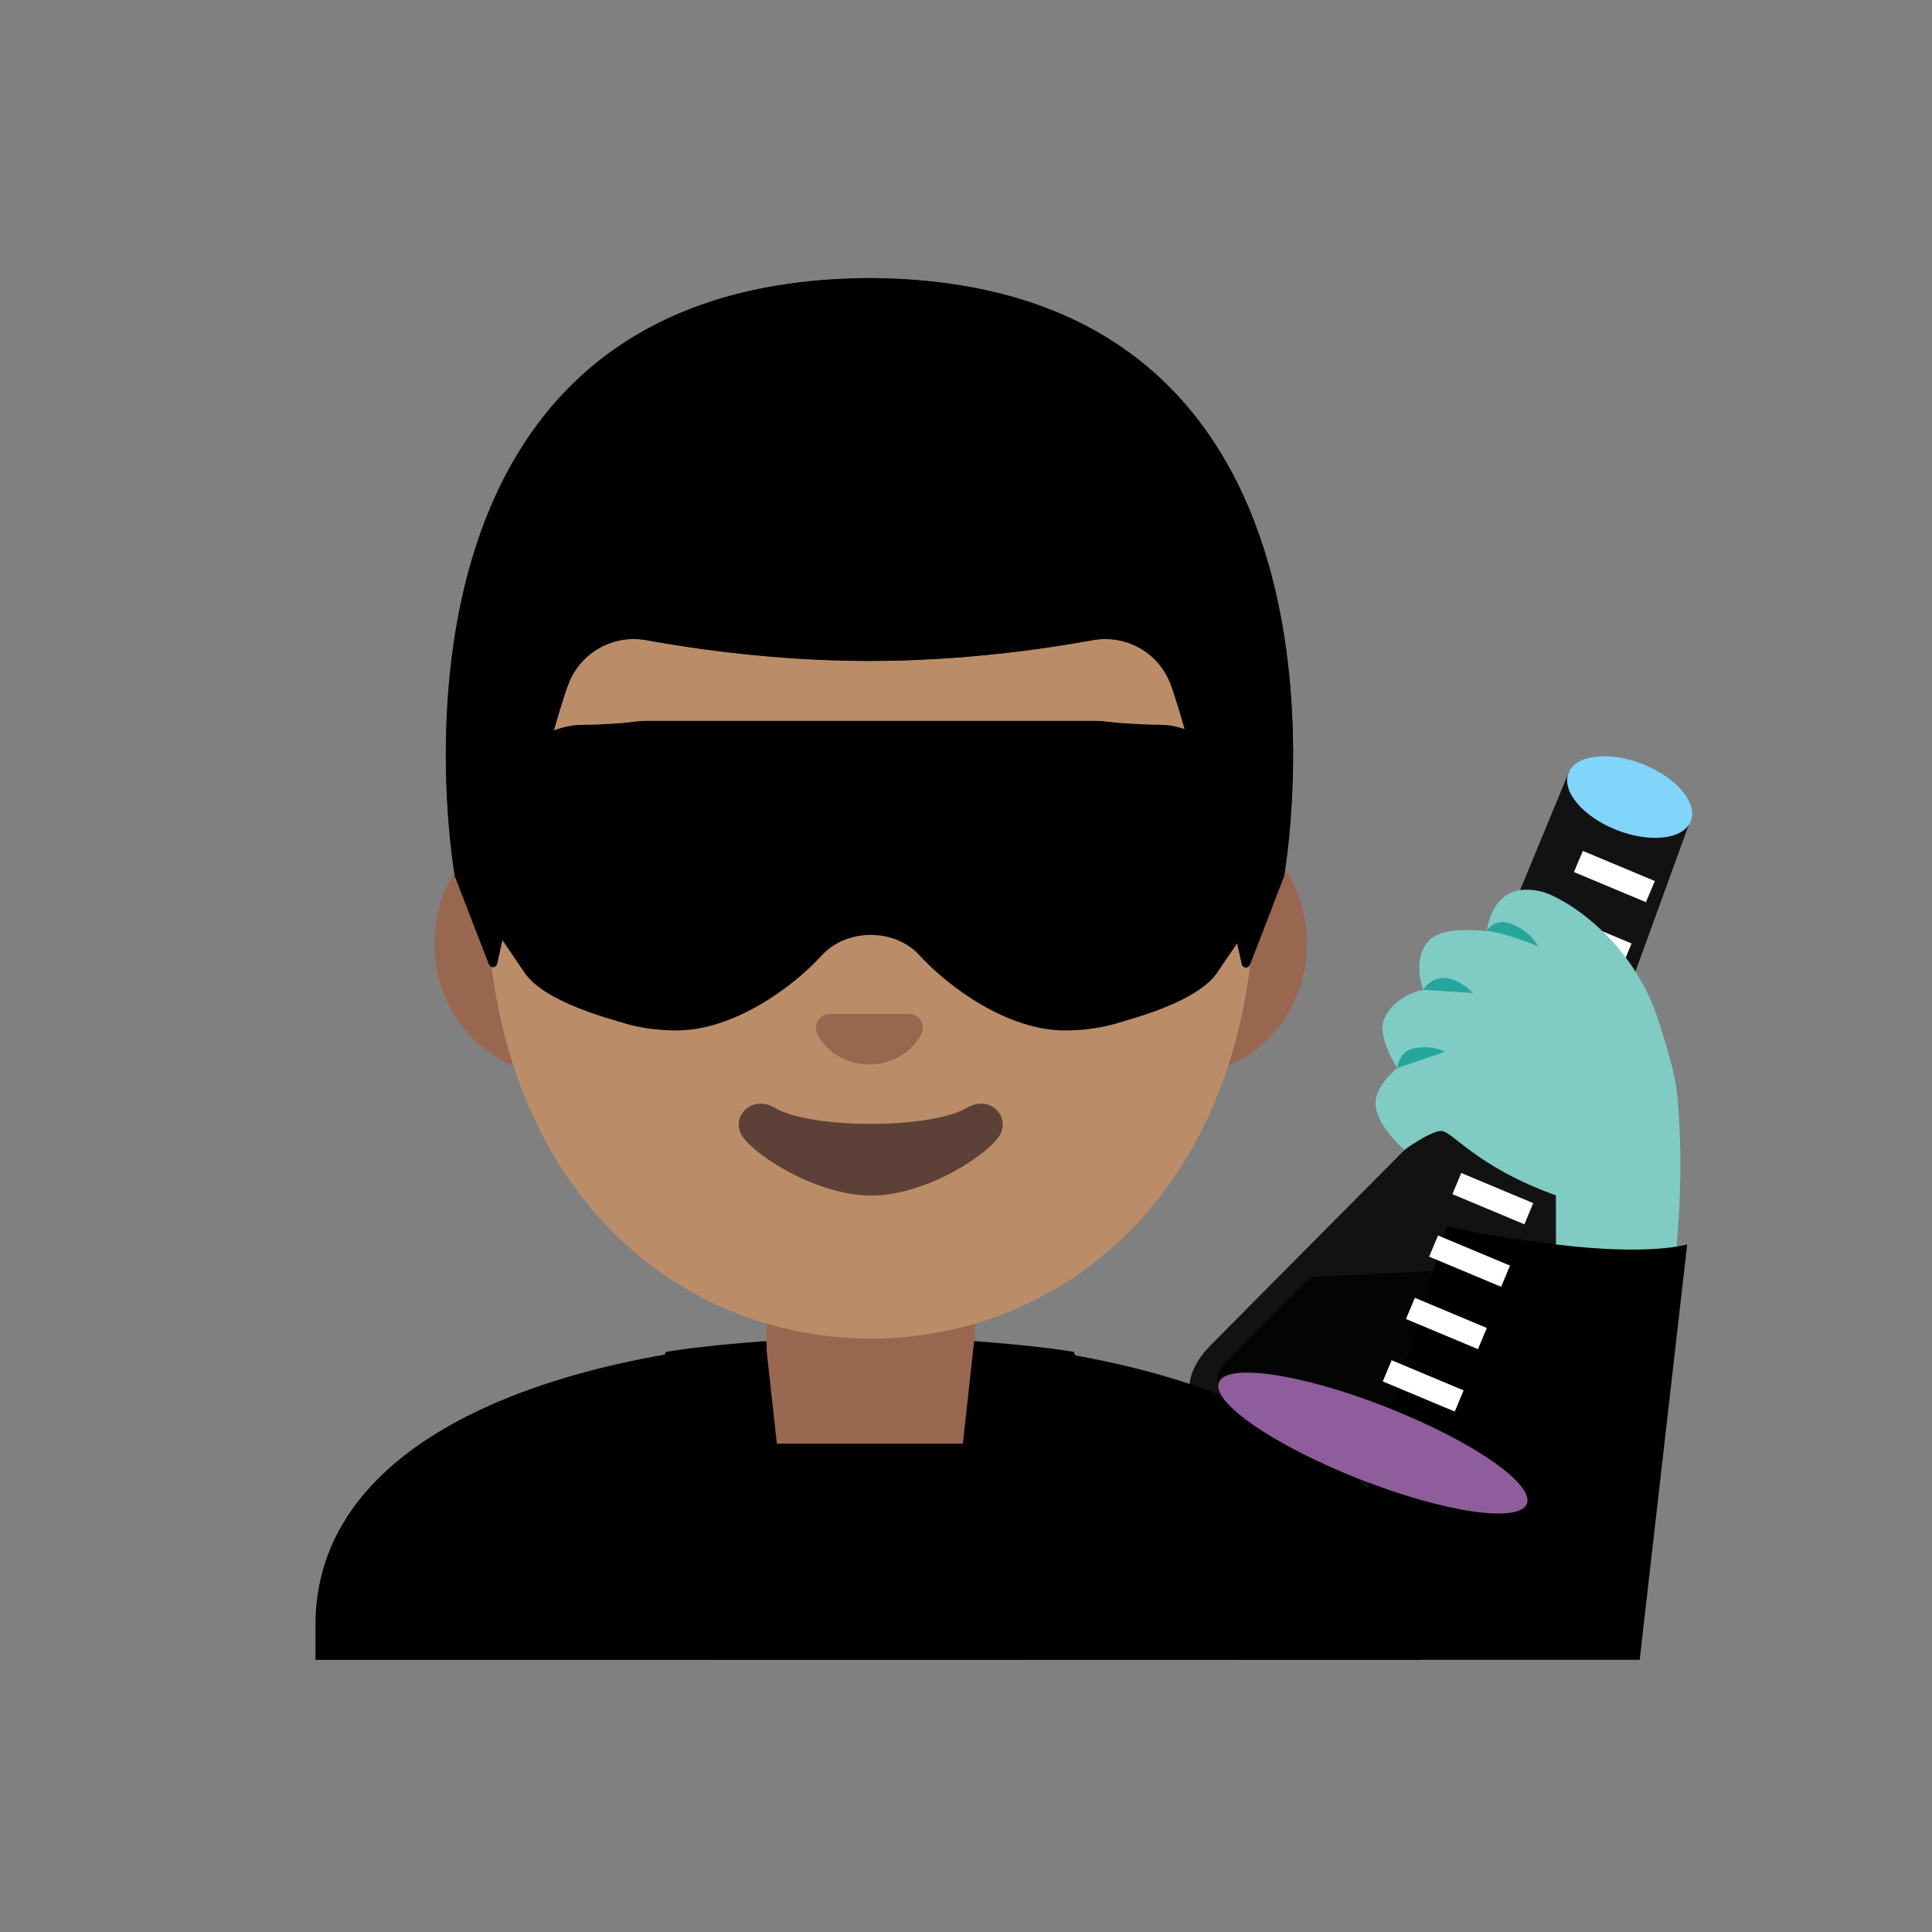 <svg width='50' height='50' viewBox='0 0 50 50' fill='none' xmlns='http://www.w3.org/2000/svg'>
    <rect x="0" y="0" width="50" height="50" fill="#808080" stroke="none"/>
    <path d='M22.45 34.616C15.438 34.637 8.164 36.792 8.164 42.056V42.958H36.732V42.056C36.735 36.789 29.462 34.634 22.45 34.616V34.616Z' fill='url(#paint0_radial)' />
    <path d='M33.761 37.193L32.033 42.955H36.732V42.053C36.735 39.963 35.584 38.362 33.761 37.193V37.193Z' fill='url(#paint1_linear)' />
    <path d='M22.536 33.47H19.84V36.433C19.84 37.772 20.938 38.858 22.292 38.858H22.782C24.136 38.858 25.234 37.772 25.234 36.433V33.47H22.536Z' fill='#99674F' />
    <path d='M25.674 37.362H19.395L20.113 42.955H25.032L25.674 37.362Z' fill='url(#paint2_linear)' />
    <path d='M19.813 34.708C18.056 34.836 17.233 34.987 17.233 34.987L16.304 37.154L17.863 38.458L16.414 40.283L18.528 42.955H20.719L19.813 34.708Z' fill='url(#paint3_linear)' />
    <path d='M25.21 34.708C26.968 34.836 27.79 34.987 27.79 34.987L28.719 37.154L27.161 38.458L28.61 40.283L26.496 42.955H24.305L25.21 34.708V34.708Z' fill='url(#paint4_linear)' />
    <path d='M43.347 27.951C43.685 30.264 43.314 32.959 43.314 32.959L40.268 32.692C40.268 32.692 40.153 30.938 40.268 30.935L43.347 27.951Z' fill='#80CBC4' />
    <path d='M40.28 32.208C38.303 31.968 37.433 31.733 37.433 31.733L34.066 42.955H42.435L43.664 32.205C43.667 32.205 42.732 32.505 40.28 32.208V32.208Z' fill='url(#paint5_linear)' />
    <path opacity='0.86' d='M39.838 39.568C39.164 39.983 37.133 39.603 35.162 38.9C33.642 38.356 32.422 37.665 32.41 37.662C32.252 37.588 30.777 36.786 30.777 35.958C30.777 35.269 31.359 34.803 31.501 34.643L31.531 34.613L36.715 29.391L40.615 19.95L40.621 19.947C40.621 19.947 41.322 19.707 42.305 20.093C43.287 20.479 43.792 21.12 43.792 21.12L43.786 21.123L40.268 30.807C40.268 30.807 40.277 37.748 40.268 38.345C40.256 39.152 40.161 39.366 39.838 39.568V39.568Z' fill='url(#paint6_linear)' />
    <path opacity='0.8' d='M38.769 39.105C37.094 38.452 33.609 37.071 31.932 36.391C31.478 36.204 31.359 35.619 31.703 35.272L33.909 33.048L39.701 32.769V38.466C39.701 38.944 39.217 39.28 38.769 39.105V39.105Z' fill='url(#paint7_radial)' />
    <path d='M35.786 35.751L36.015 35.203L37.878 35.983L37.649 36.531L35.786 35.751Z' fill='white' />
    <path d='M36.387 34.136L36.616 33.587L38.479 34.368L38.25 34.916L36.387 34.136Z' fill='white' />
    <path d='M36.986 32.522L37.216 31.974L39.079 32.754L38.849 33.302L36.986 32.522Z' fill='white' />
    <path d='M37.588 30.905L37.817 30.357L39.68 31.137L39.451 31.685L37.588 30.905Z' fill='white' />
    <path d='M38.189 29.29L38.418 28.742L40.281 29.522L40.052 30.07L38.189 29.29Z' fill='white' />
    <path d='M38.786 27.677L39.015 27.128L40.879 27.908L40.649 28.456L38.786 27.677Z' fill='white' />
    <path d='M39.386 26.061L39.616 25.513L41.479 26.293L41.249 26.841L39.386 26.061Z' fill='white' />
    <path d='M40.133 24.185L40.363 23.637L42.225 24.417L41.996 24.965L40.133 24.185Z' fill='white' />
    <path d='M40.734 22.569L40.964 22.021L42.827 22.801L42.597 23.348L40.734 22.569Z' fill='white' />
    <path d='M36.346 29.759C36.346 29.759 35.595 29.124 35.598 28.545C35.601 28.082 36.16 27.642 36.16 27.642C36.16 27.642 35.625 26.82 35.821 26.372C36.1 25.736 36.833 25.615 36.833 25.615C36.833 25.615 36.501 24.786 37.026 24.3C37.4 23.952 38.481 24.098 38.481 24.098C38.481 24.098 38.588 22.738 39.912 23.079C40.428 23.213 42.26 24.264 42.943 26.482C43.371 27.868 43.537 28.281 43.4 30.359C43.341 31.241 41.111 31.241 40.271 30.938C38.178 30.184 37.584 29.263 37.297 29.269C37.006 29.275 36.346 29.759 36.346 29.759V29.759Z' fill='#80CBC4' />
    <path d='M36.605 27.126C36.391 27.165 36.225 27.337 36.177 27.551L36.157 27.643L37.398 27.218C37.11 27.081 36.822 27.087 36.605 27.126V27.126Z' fill='#26A69A' />
    <path d='M38.116 25.699C37.947 25.512 37.751 25.405 37.576 25.343C37.297 25.244 36.988 25.363 36.833 25.616L38.116 25.699Z' fill='#26A69A' />
    <path d='M39.093 23.902C38.876 23.816 38.618 23.881 38.487 24.074C38.484 24.08 38.481 24.086 38.478 24.089C39.007 24.154 39.8 24.487 39.8 24.487C39.636 24.172 39.333 23.997 39.093 23.902Z' fill='#26A69A' />
    <path d='M39.514 38.918C39.716 38.407 38.095 37.289 35.894 36.422C33.693 35.554 31.745 35.265 31.544 35.776C31.342 36.287 32.963 37.404 35.164 38.272C37.365 39.14 39.313 39.429 39.514 38.918Z' fill='#8F5D9B' />
    <path d='M43.758 21.251C43.943 20.779 43.385 20.118 42.511 19.774C41.637 19.43 40.778 19.533 40.592 20.004C40.407 20.476 40.965 21.137 41.839 21.481C42.713 21.825 43.572 21.722 43.758 21.251Z' fill='#81D4FA' />
    <path d='M30.646 21.034H14.422C12.673 21.034 11.242 22.56 11.242 24.421C11.242 26.283 12.673 27.809 14.422 27.809H30.646C32.395 27.809 33.825 26.283 33.825 24.421C33.825 22.56 32.395 21.034 30.646 21.034Z' fill='#99674F' />
    <path d='M22.536 9.346C17.37 9.346 12.585 14.871 12.585 22.824C12.585 30.733 17.516 34.643 22.536 34.643C27.556 34.643 32.487 30.733 32.487 22.824C32.487 14.871 27.702 9.346 22.536 9.346V9.346Z' fill='#BA8D68' />
    <path d='M23.646 26.265C23.613 26.253 23.584 26.244 23.551 26.241H21.449C21.416 26.244 21.384 26.253 21.354 26.265C21.164 26.342 21.06 26.538 21.149 26.749C21.238 26.96 21.657 27.547 22.5 27.547C23.343 27.547 23.762 26.957 23.851 26.749C23.943 26.541 23.839 26.342 23.646 26.265Z' fill='#99674F' />
    <path d='M25.032 28.666C24.085 29.227 20.986 29.227 20.042 28.666C19.499 28.343 18.944 28.839 19.169 29.331C19.392 29.815 21.081 30.941 22.545 30.941C24.008 30.941 25.677 29.815 25.899 29.331C26.125 28.836 25.576 28.343 25.032 28.666V28.666Z' fill='#5D4037' />
    <path d='M15.669 21.061C16.556 19.805 18.572 19.687 19.727 20.622C19.911 20.77 20.155 20.978 20.226 21.209C20.345 21.587 19.982 21.881 19.629 21.791C19.404 21.735 19.193 21.613 18.97 21.545C18.563 21.417 18.27 21.382 17.904 21.382C17.364 21.379 17.017 21.447 16.503 21.655C16.292 21.741 16.12 21.878 15.88 21.777C15.604 21.661 15.5 21.308 15.669 21.061V21.061Z' fill='#613E31' />
    <path d='M28.829 21.773C28.743 21.735 28.66 21.687 28.574 21.651C28.046 21.432 27.746 21.375 27.173 21.378C26.668 21.381 26.368 21.45 25.974 21.583C25.733 21.666 25.427 21.874 25.16 21.794C24.771 21.675 24.78 21.248 24.994 20.975C25.249 20.654 25.596 20.41 25.971 20.25C26.831 19.876 27.882 19.93 28.693 20.413C28.957 20.571 29.245 20.788 29.405 21.061C29.64 21.447 29.287 21.96 28.829 21.773Z' fill='#613E31' />
    <path d='M17.91 25.036C18.719 25.036 19.374 24.358 19.374 23.522C19.374 22.685 18.719 22.008 17.91 22.008C17.102 22.008 16.447 22.685 16.447 23.522C16.447 24.358 17.102 25.036 17.91 25.036Z' fill='#49362E' />
    <path d='M27.158 25.036C27.966 25.036 28.622 24.358 28.622 23.522C28.622 22.685 27.966 22.008 27.158 22.008C26.35 22.008 25.695 22.685 25.695 23.522C25.695 24.358 26.35 25.036 27.158 25.036Z' fill='#49362E' />
    <path d='M22.506 7.196H22.494C9.007 7.268 11.771 22.675 11.771 22.675C11.771 22.675 12.376 24.264 12.652 24.964C12.691 25.065 12.84 25.053 12.863 24.95C13.151 23.661 14.187 19.092 14.71 17.703C14.86 17.307 15.144 16.976 15.513 16.768C15.882 16.56 16.312 16.488 16.729 16.566C18.05 16.806 20.157 17.103 22.479 17.103H22.527C24.851 17.103 26.956 16.806 28.277 16.566C29.138 16.408 29.987 16.886 30.293 17.703C30.812 19.086 31.843 23.628 32.133 24.935C32.157 25.042 32.306 25.05 32.344 24.95L33.229 22.672C33.232 22.675 35.996 7.268 22.506 7.196V7.196Z' fill='#543930' />
    <path d='M33.233 22.675C33.233 22.675 35.996 7.268 22.506 7.196H22.495C22.284 7.196 22.079 7.202 21.877 7.211C21.476 7.229 21.087 7.259 20.713 7.303H20.701C20.675 7.306 20.651 7.312 20.624 7.315C9.275 8.743 11.771 22.675 11.771 22.675L12.656 24.956C12.695 25.056 12.84 25.047 12.864 24.941C13.155 23.637 14.188 19.089 14.711 17.706C14.86 17.309 15.144 16.979 15.514 16.771C15.883 16.563 16.313 16.491 16.729 16.569C18.05 16.809 20.158 17.106 22.48 17.106H22.527C24.852 17.106 26.957 16.809 28.278 16.569C29.139 16.411 29.988 16.889 30.294 17.706C30.816 19.095 31.852 23.673 32.14 24.956C32.164 25.062 32.309 25.071 32.348 24.97C32.624 24.27 33.233 22.675 33.233 22.675V22.675Z' fill='url(#paint8_radial)' />
    <path d='M16.299 19.155H28.961L30.68 20.669V25.131C30.68 25.131 29.51 26.764 26.69 26.078C23.87 25.392 24.247 23.688 22.569 23.688C20.892 23.688 20.12 26.41 16.448 26.336C16.448 26.336 14.554 26.17 14.203 24.983L14.123 20.052L16.299 19.155V19.155Z' fill='url(#paint9_linear)' />
    <path d='M33.273 22.257C33.276 22.456 33.217 22.649 33.104 22.812L31.48 25.202C30.869 26.048 28.72 26.517 28.72 26.517L31.148 23.804L30.685 20.39L28.479 18.668C28.479 18.668 29.39 18.757 30.035 18.757C30.679 18.757 31.32 19.17 31.65 19.398L32.843 20.221C33.104 20.402 33.259 20.695 33.262 21.013L33.273 22.257V22.257Z' fill='url(#paint10_linear)' />
    <path d='M11.804 22.26C11.801 22.459 11.86 22.652 11.973 22.815L13.597 25.205C14.209 26.051 16.358 26.52 16.358 26.52L13.929 23.806L14.393 20.392L16.598 18.671C16.598 18.671 15.687 18.76 15.043 18.76C14.399 18.76 13.757 19.172 13.428 19.401L12.234 20.223C11.973 20.404 11.819 20.698 11.816 21.016L11.804 22.26V22.26Z' fill='url(#paint11_linear)' />
    <path d='M28.317 19.546C28.643 19.546 29.186 19.65 29.647 19.944C30.27 20.342 30.288 20.802 30.294 20.954C30.303 21.182 30.312 21.402 30.323 21.622C30.353 22.307 30.383 22.954 30.383 23.584C30.383 24.875 29.222 25.775 27.563 25.775C26.39 25.775 25.063 24.786 24.457 24.121C23.982 23.602 23.282 23.302 22.534 23.302C21.785 23.302 21.085 23.602 20.61 24.121C20.004 24.786 18.677 25.775 17.505 25.775C15.845 25.775 14.684 24.875 14.684 23.584C14.684 22.951 14.714 22.304 14.743 21.622C14.752 21.402 14.764 21.179 14.773 20.954C14.779 20.802 14.797 20.342 15.42 19.944C15.881 19.65 16.424 19.546 16.75 19.546H28.317V19.546ZM28.317 18.656H16.753C15.691 18.656 13.951 19.339 13.886 20.918C13.847 21.868 13.796 22.729 13.796 23.587C13.796 25.368 15.343 26.668 17.507 26.668C18.992 26.668 20.521 25.546 21.269 24.724C21.59 24.374 22.061 24.195 22.534 24.195C23.003 24.195 23.481 24.374 23.798 24.724C24.549 25.546 26.075 26.668 27.56 26.668C29.724 26.668 31.271 25.368 31.271 23.587C31.271 22.732 31.22 21.868 31.181 20.918C31.119 19.339 29.38 18.656 28.317 18.656V18.656Z' fill='url(#paint12_radial)' />
    <defs>
      <radialGradient id='paint0_radial' cx='0' cy='0' r='1' gradientUnits='userSpaceOnUse' gradientTransform='translate(22.866 43.897) scale(20.253 12.222)'>
        <stop offset='0.559' stopColor='#F5F5F5' />
        <stop offset='1' stopColor='#C6C6C6' />
      </radialGradient>
      <linearGradient id='paint1_linear' x1='33.137' y1='40.106' x2='37.429' y2='40.675' gradientUnits='userSpaceOnUse'>
        <stop stopColor='#9E9E9E' stopOpacity='0' />
        <stop offset='0.788' stopColor='#9E9E9E' />
      </linearGradient>
      <linearGradient id='paint2_linear' x1='22.534' y1='37.362' x2='22.534' y2='43.011' gradientUnits='userSpaceOnUse'>
        <stop offset='0.003' stopColor='#80CBC4' />
        <stop offset='0.333' stopColor='#73C6BE' />
        <stop offset='0.941' stopColor='#51B8AE' />
        <stop offset='1' stopColor='#4DB6AC' />
      </linearGradient>
      <linearGradient id='paint3_linear' x1='18.513' y1='40.817' x2='18.513' y2='34.819' gradientUnits='userSpaceOnUse'>
        <stop offset='0.335' stopColor='#E0E0E0' />
        <stop offset='0.668' stopColor='#D0D0D0' />
        <stop offset='0.987' stopColor='#BDBDBD' />
      </linearGradient>
      <linearGradient id='paint4_linear' x1='26.511' y1='40.817' x2='26.511' y2='34.819' gradientUnits='userSpaceOnUse'>
        <stop offset='0.335' stopColor='#E0E0E0' />
        <stop offset='0.668' stopColor='#D0D0D0' />
        <stop offset='0.987' stopColor='#BDBDBD' />
      </linearGradient>
      <linearGradient id='paint5_linear' x1='36.121' y1='37.217' x2='43.763' y2='38.229' gradientUnits='userSpaceOnUse'>
        <stop offset='0.437' stopColor='#F5F5F5' />
        <stop offset='1' stopColor='#C6C6C6' />
      </linearGradient>
      <linearGradient id='paint6_linear' x1='42.235' y1='21.587' x2='35.562' y2='37.236' gradientUnits='userSpaceOnUse'>
        <stop stopColor='#B3E5FC' stopOpacity='0.8' />
        <stop offset='0.083' stopColor='#AEE3FC' stopOpacity='0.817' />
        <stop offset='0.674' stopColor='#8DD8FA' stopOpacity='0.935' />
        <stop offset='1' stopColor='#81D4FA' />
      </linearGradient>
      <radialGradient id='paint7_radial' cx='0' cy='0' r='1' gradientUnits='userSpaceOnUse' gradientTransform='translate(39.826 32.674) rotate(13.308) scale(7.531)'>
        <stop stopColor='#CE93D8' />
        <stop offset='0.205' stopColor='#CA8AD5' />
        <stop offset='0.537' stopColor='#BF73CC' />
        <stop offset='0.95' stopColor='#AD4CBE' />
        <stop offset='1' stopColor='#AB47BC' />
      </radialGradient>
      <radialGradient id='paint8_radial' cx='0' cy='0' r='1' gradientUnits='userSpaceOnUse' gradientTransform='translate(22.502 19.982) scale(11.309 12.758)'>
        <stop offset='0.794' stopColor='#6D4C41' stopOpacity='0' />
        <stop offset='1' stopColor='#6D4C41' />
      </radialGradient>
      <linearGradient id='paint9_linear' x1='22.4' y1='19.155' x2='22.4' y2='26.337' gradientUnits='userSpaceOnUse'>
        <stop offset='0.203' stopColor='#B3E5FC' stopOpacity='0.5' />
        <stop offset='1' stopColor='#B3E5FC' stopOpacity='0.2' />
      </linearGradient>
      <linearGradient id='paint10_linear' x1='30.876' y1='22.56' x2='30.876' y2='18.811' gradientUnits='userSpaceOnUse'>
        <stop stopColor='#BDBDBD' />
        <stop offset='1' stopColor='#E0E0E0' />
      </linearGradient>
      <linearGradient id='paint11_linear' x1='14.201' y1='22.513' x2='14.201' y2='18.915' gradientUnits='userSpaceOnUse'>
        <stop stopColor='#BDBDBD' />
        <stop offset='1' stopColor='#E0E0E0' />
      </linearGradient>
      <radialGradient id='paint12_radial' cx='0' cy='0' r='1' gradientUnits='userSpaceOnUse' gradientTransform='translate(22.535 22.663) rotate(90) scale(6.797 9.573)'>
        <stop stopColor='#F5F5F5' />
        <stop offset='0.676' stopColor='#EEEEEE' />
        <stop offset='1' stopColor='#E0E0E0' />
      </radialGradient>
    </defs>
  </svg>